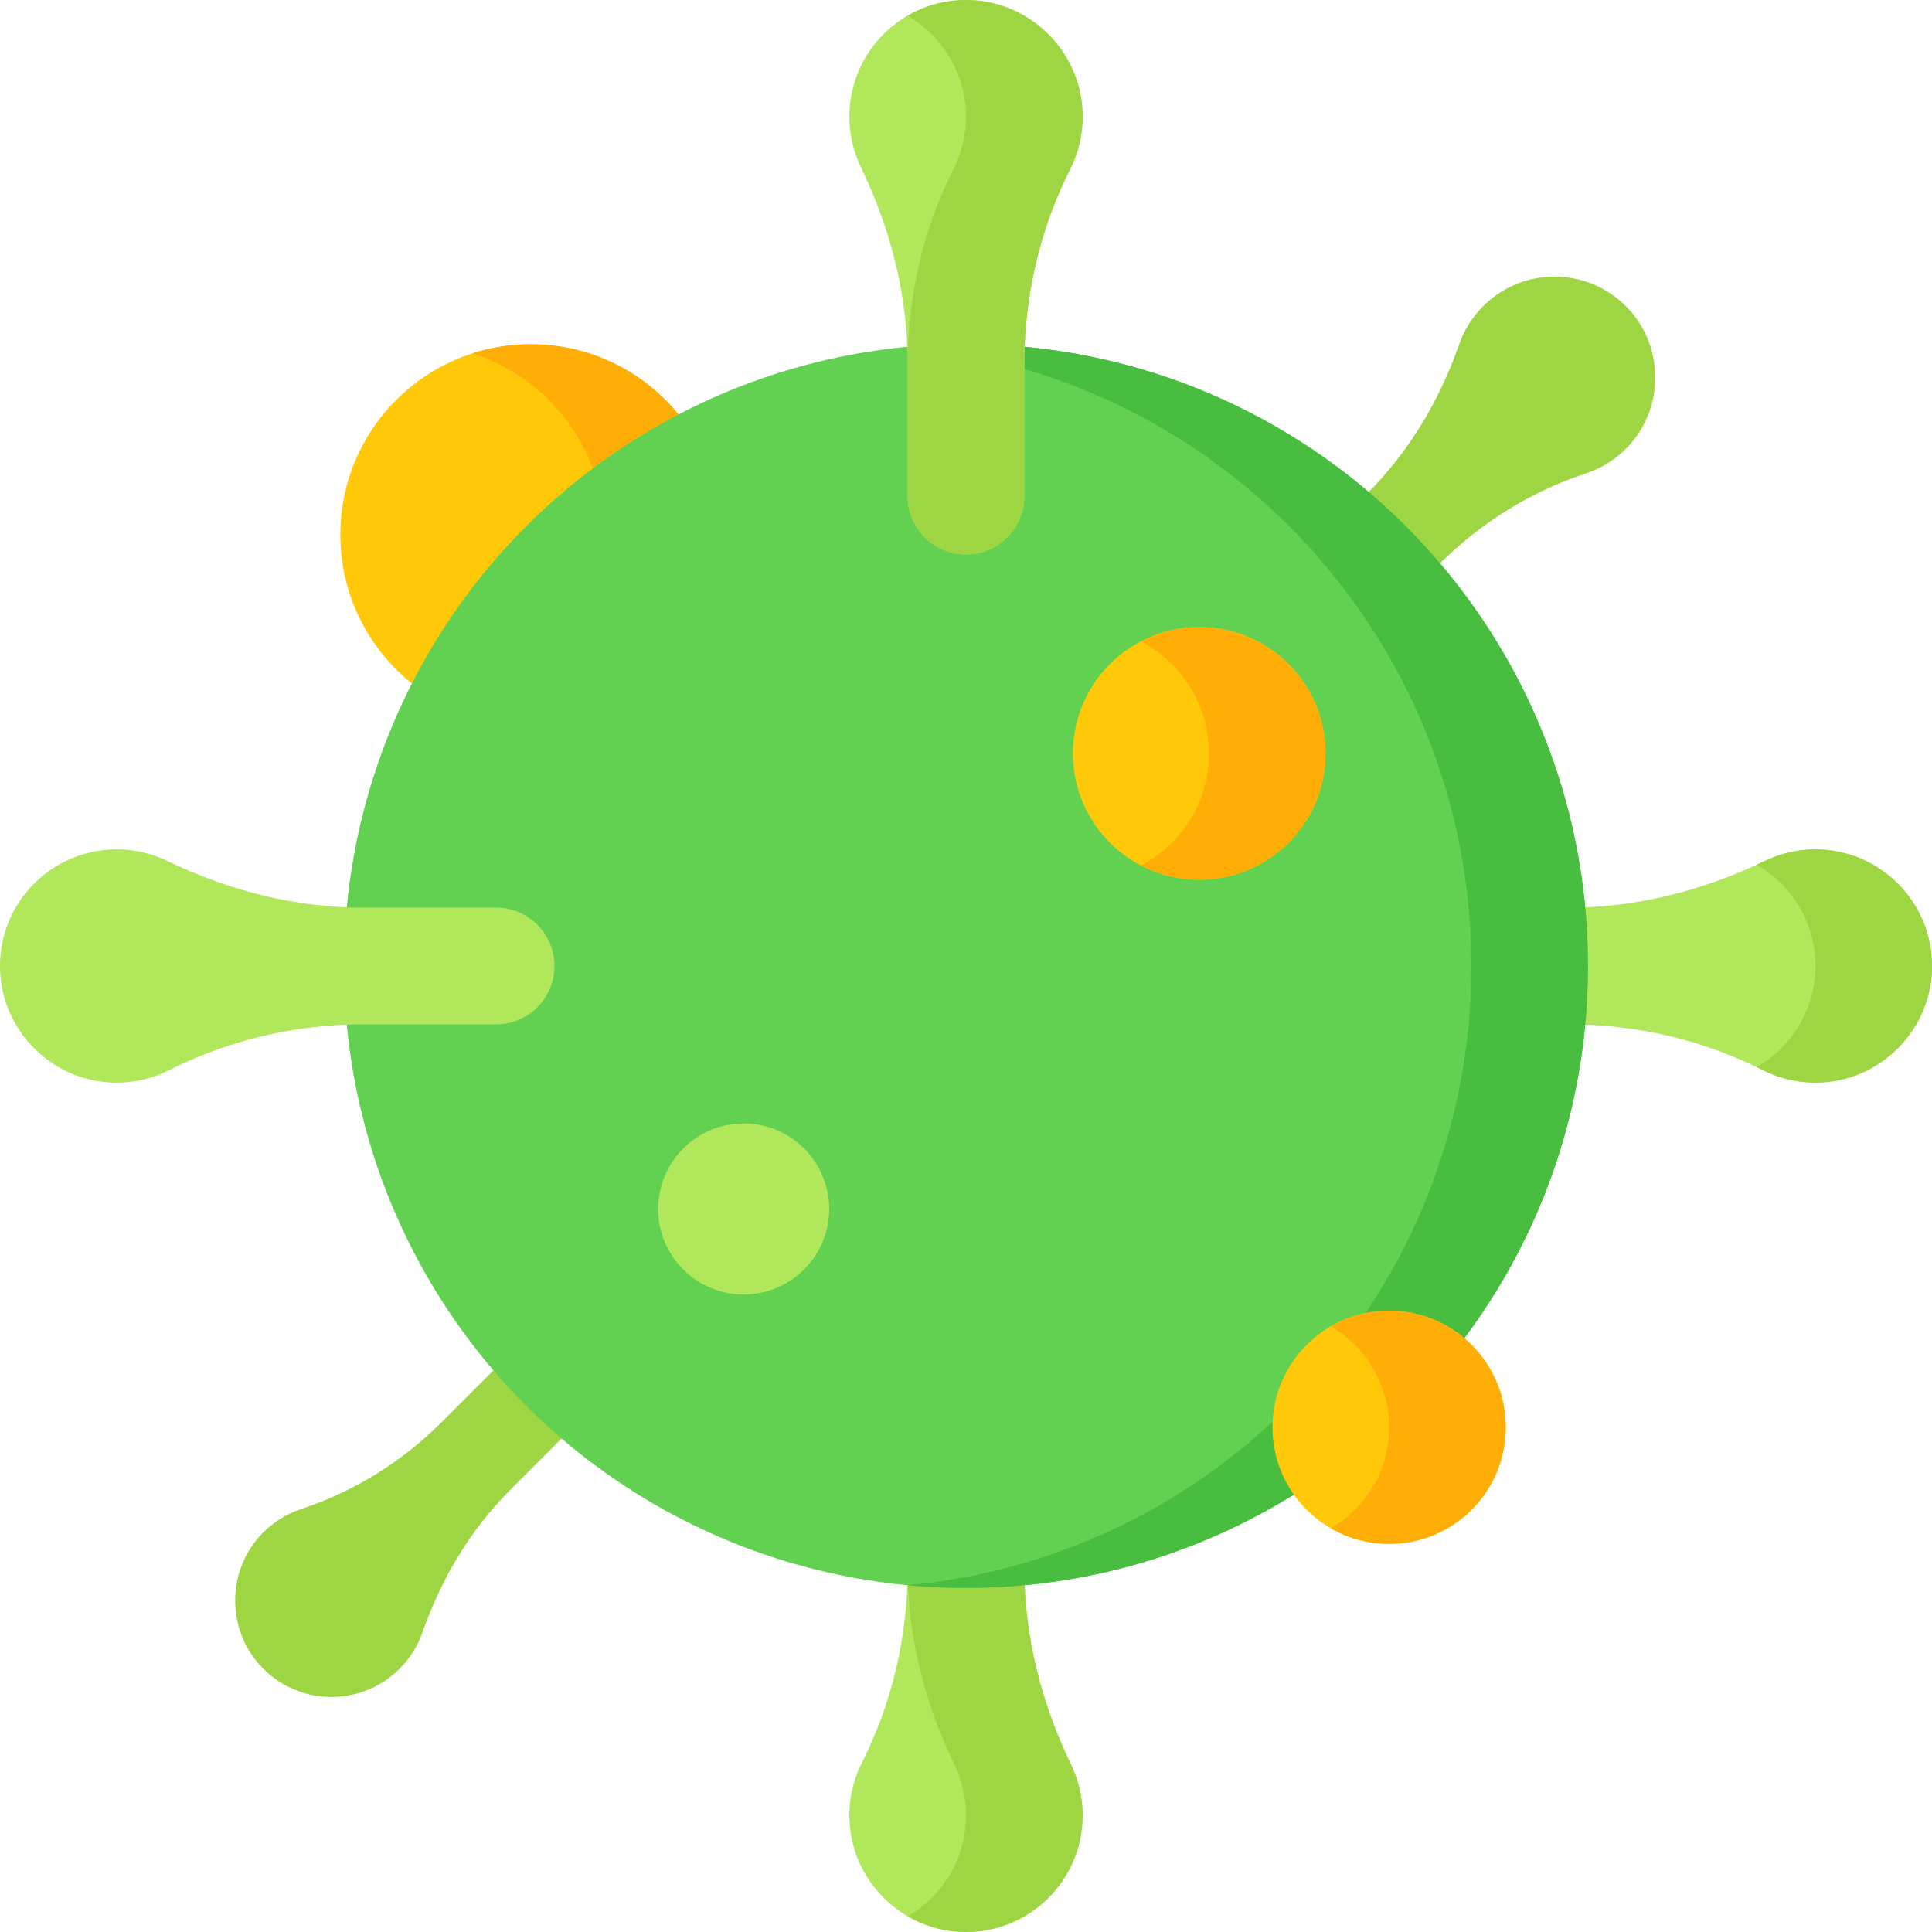 <svg id="Layer_1" enable-background="new 0 0 512 512" height="512" viewBox="0 0 512 512" width="512"
  xmlns="http://www.w3.org/2000/svg">
  <g>
    <g>
      <path
        d="m365.067 256c0 8.534 6.918 15.453 15.453 15.453h35.144c17.891 0 35.566 4.101 51.539 12.16 4.762 2.403 10.232 3.608 16.014 3.222 15.32-1.023 27.74-13.483 28.718-28.806 1.148-17.989-13.099-32.934-30.841-32.934-4.806 0-9.355 1.097-13.41 3.055-16.276 7.858-33.952 12.398-52.026 12.398h-35.138c-8.534-.001-15.453 6.918-15.453 15.452z"
        fill="#b1e75a" />
      <path
        d="m155.672 356.328c-4.989-4.989-13.078-4.989-18.067 0l-20.546 20.546c-10.459 10.459-23.189 18.394-37.238 23.021-4.189 1.379-8.091 3.872-11.245 7.478-8.358 9.554-8.335 24.099.051 33.629 9.845 11.188 26.911 11.596 37.283 1.224 2.809-2.809 4.827-6.11 6.054-9.625 4.921-14.109 12.601-27.096 23.167-37.662l20.542-20.542c4.988-4.991 4.988-13.08-.001-18.069z"
        fill="#9ed643" />
      <path
        d="m340.979 171.021c5.221 5.221 13.685 5.221 18.906 0l21.5-21.499c10.945-10.945 24.266-19.248 38.967-24.09 4.383-1.444 8.467-4.052 11.767-7.826 8.746-9.998 8.722-25.218-.054-35.19-10.302-11.707-28.161-12.134-39.014-1.281-2.94 2.94-5.051 6.394-6.335 10.072-5.15 14.764-13.186 28.354-24.242 39.411l-21.496 21.496c-5.22 5.222-5.22 13.686.001 18.907z"
        fill="#9ed643" />
      <path
        d="m256 365.067c-8.534 0-15.453 6.918-15.453 15.453v35.144c0 17.891-4.101 35.566-12.16 51.539-2.403 4.762-3.608 10.232-3.222 16.014 1.023 15.32 13.483 27.74 28.806 28.718 17.989 1.148 32.934-13.099 32.934-30.841 0-4.806-1.097-9.355-3.055-13.41-7.858-16.276-12.398-33.952-12.398-52.026v-35.138c.001-8.534-6.918-15.453-15.452-15.453z"
        fill="#b1e75a" />
      <path
        d="m283.85 467.685c-7.858-16.276-12.398-33.952-12.398-52.026v-35.139c0-8.534-6.918-15.453-15.453-15.453s-15.453 6.918-15.453 15.453v35.139c0 18.074 4.54 35.749 12.398 52.026 1.958 4.055 3.055 8.604 3.055 13.41 0 11.43-6.208 21.402-15.431 26.749 4.001 2.327 8.558 3.783 13.403 4.092 17.989 1.148 32.934-13.099 32.934-30.841 0-4.806-1.097-9.355-3.055-13.41z"
        fill="#9ed643" />
      <circle cx="140.673" cy="141.703" fill="#ffc808" r="50.479" />
      <path
        d="m140.673 91.224c-5.391 0-10.581.854-15.453 2.419 20.318 6.528 35.026 25.573 35.026 48.06s-14.708 41.532-35.026 48.06c4.871 1.565 10.061 2.419 15.453 2.419 27.879 0 50.479-22.6 50.479-50.479s-22.601-50.479-50.479-50.479z"
        fill="#ffae08" />
      <circle cx="256" cy="256" fill="#62d152" r="164.829" />
      <path
        d="m256 91.171c-5.212 0-10.364.253-15.453.727 83.785 7.792 149.377 78.282 149.377 164.102s-65.591 156.31-149.376 164.102c5.088.473 10.241.727 15.453.727 91.033 0 164.829-73.796 164.829-164.829s-73.797-164.829-164.83-164.829z"
        fill="#48bd40" />
      <circle cx="317.811" cy="199.657" fill="#ffc808" r="33.481" />
      <path
        d="m317.811 166.176c-5.576 0-10.829 1.371-15.453 3.782 10.711 5.585 18.028 16.784 18.028 29.699s-7.317 24.115-18.028 29.699c4.624 2.411 9.877 3.782 15.453 3.782 18.491 0 33.481-14.99 33.481-33.481s-14.99-33.481-33.481-33.481z"
        fill="#ffae08" />
      <circle cx="197.079" cy="320.389" fill="#b1e75a" r="22.664" />
      <circle cx="368.131" cy="378.246" fill="#ffc808" r="30.905" />
      <path
        d="m368.131 347.341c-5.631 0-10.906 1.514-15.453 4.145 9.235 5.344 15.453 15.323 15.453 26.761s-6.218 21.416-15.453 26.761c4.547 2.631 9.822 4.145 15.453 4.145 17.069 0 30.905-13.837 30.905-30.905s-13.836-30.907-30.905-30.907z"
        fill="#ffae08" />
      <path
        d="m146.933 256c0 8.534-6.918 15.453-15.453 15.453h-35.144c-17.891 0-35.566 4.101-51.539 12.16-4.762 2.403-10.232 3.608-16.014 3.222-15.32-1.023-27.74-13.483-28.718-28.806-1.148-17.989 13.099-32.934 30.841-32.934 4.806 0 9.355 1.097 13.41 3.055 16.276 7.858 33.952 12.398 52.026 12.398h35.139c8.533-.001 15.452 6.918 15.452 15.452z"
        fill="#b1e75a" />
      <path
        d="m256 146.933c8.534 0 15.453-6.918 15.453-15.453v-35.144c0-17.891 4.101-35.566 12.16-51.539 2.403-4.762 3.608-10.232 3.222-16.014-1.023-15.32-13.483-27.74-28.806-28.718-17.989-1.148-32.934 13.099-32.934 30.841 0 4.806 1.097 9.355 3.055 13.41 7.858 16.276 12.398 33.952 12.398 52.026v35.139c-.001 8.533 6.918 15.452 15.452 15.452z"
        fill="#b1e75a" />
      <path
        d="m286.834 28.783c-1.023-15.32-13.483-27.74-28.806-28.718-6.4-.409-12.409 1.139-17.503 4.092 8.654 5.033 14.703 14.15 15.403 24.626.386 5.782-.819 11.252-3.222 16.014-8.059 15.973-12.16 33.648-12.16 51.539v35.144c0 8.534 6.918 15.453 15.453 15.453s15.453-6.918 15.453-15.453v-35.144c0-17.891 4.101-35.566 12.16-51.539 2.403-4.762 3.609-10.232 3.222-16.014z"
        fill="#9ed643" />
    </g>
    <path
      d="m481.113 225.113c-4.803 0-9.349 1.096-13.402 3.053-.717.346-1.441.678-2.163 1.011 9.842 5.634 16.287 16.527 15.5 28.851-.673 10.54-6.763 19.723-15.486 24.759.556.269 1.115.532 1.667.81 4.76 2.401 10.226 3.606 16.005 3.22 15.311-1.023 27.724-13.475 28.701-28.789 1.148-17.979-13.091-32.915-30.822-32.915z"
      fill="#9ed643" />
  </g>
</svg>